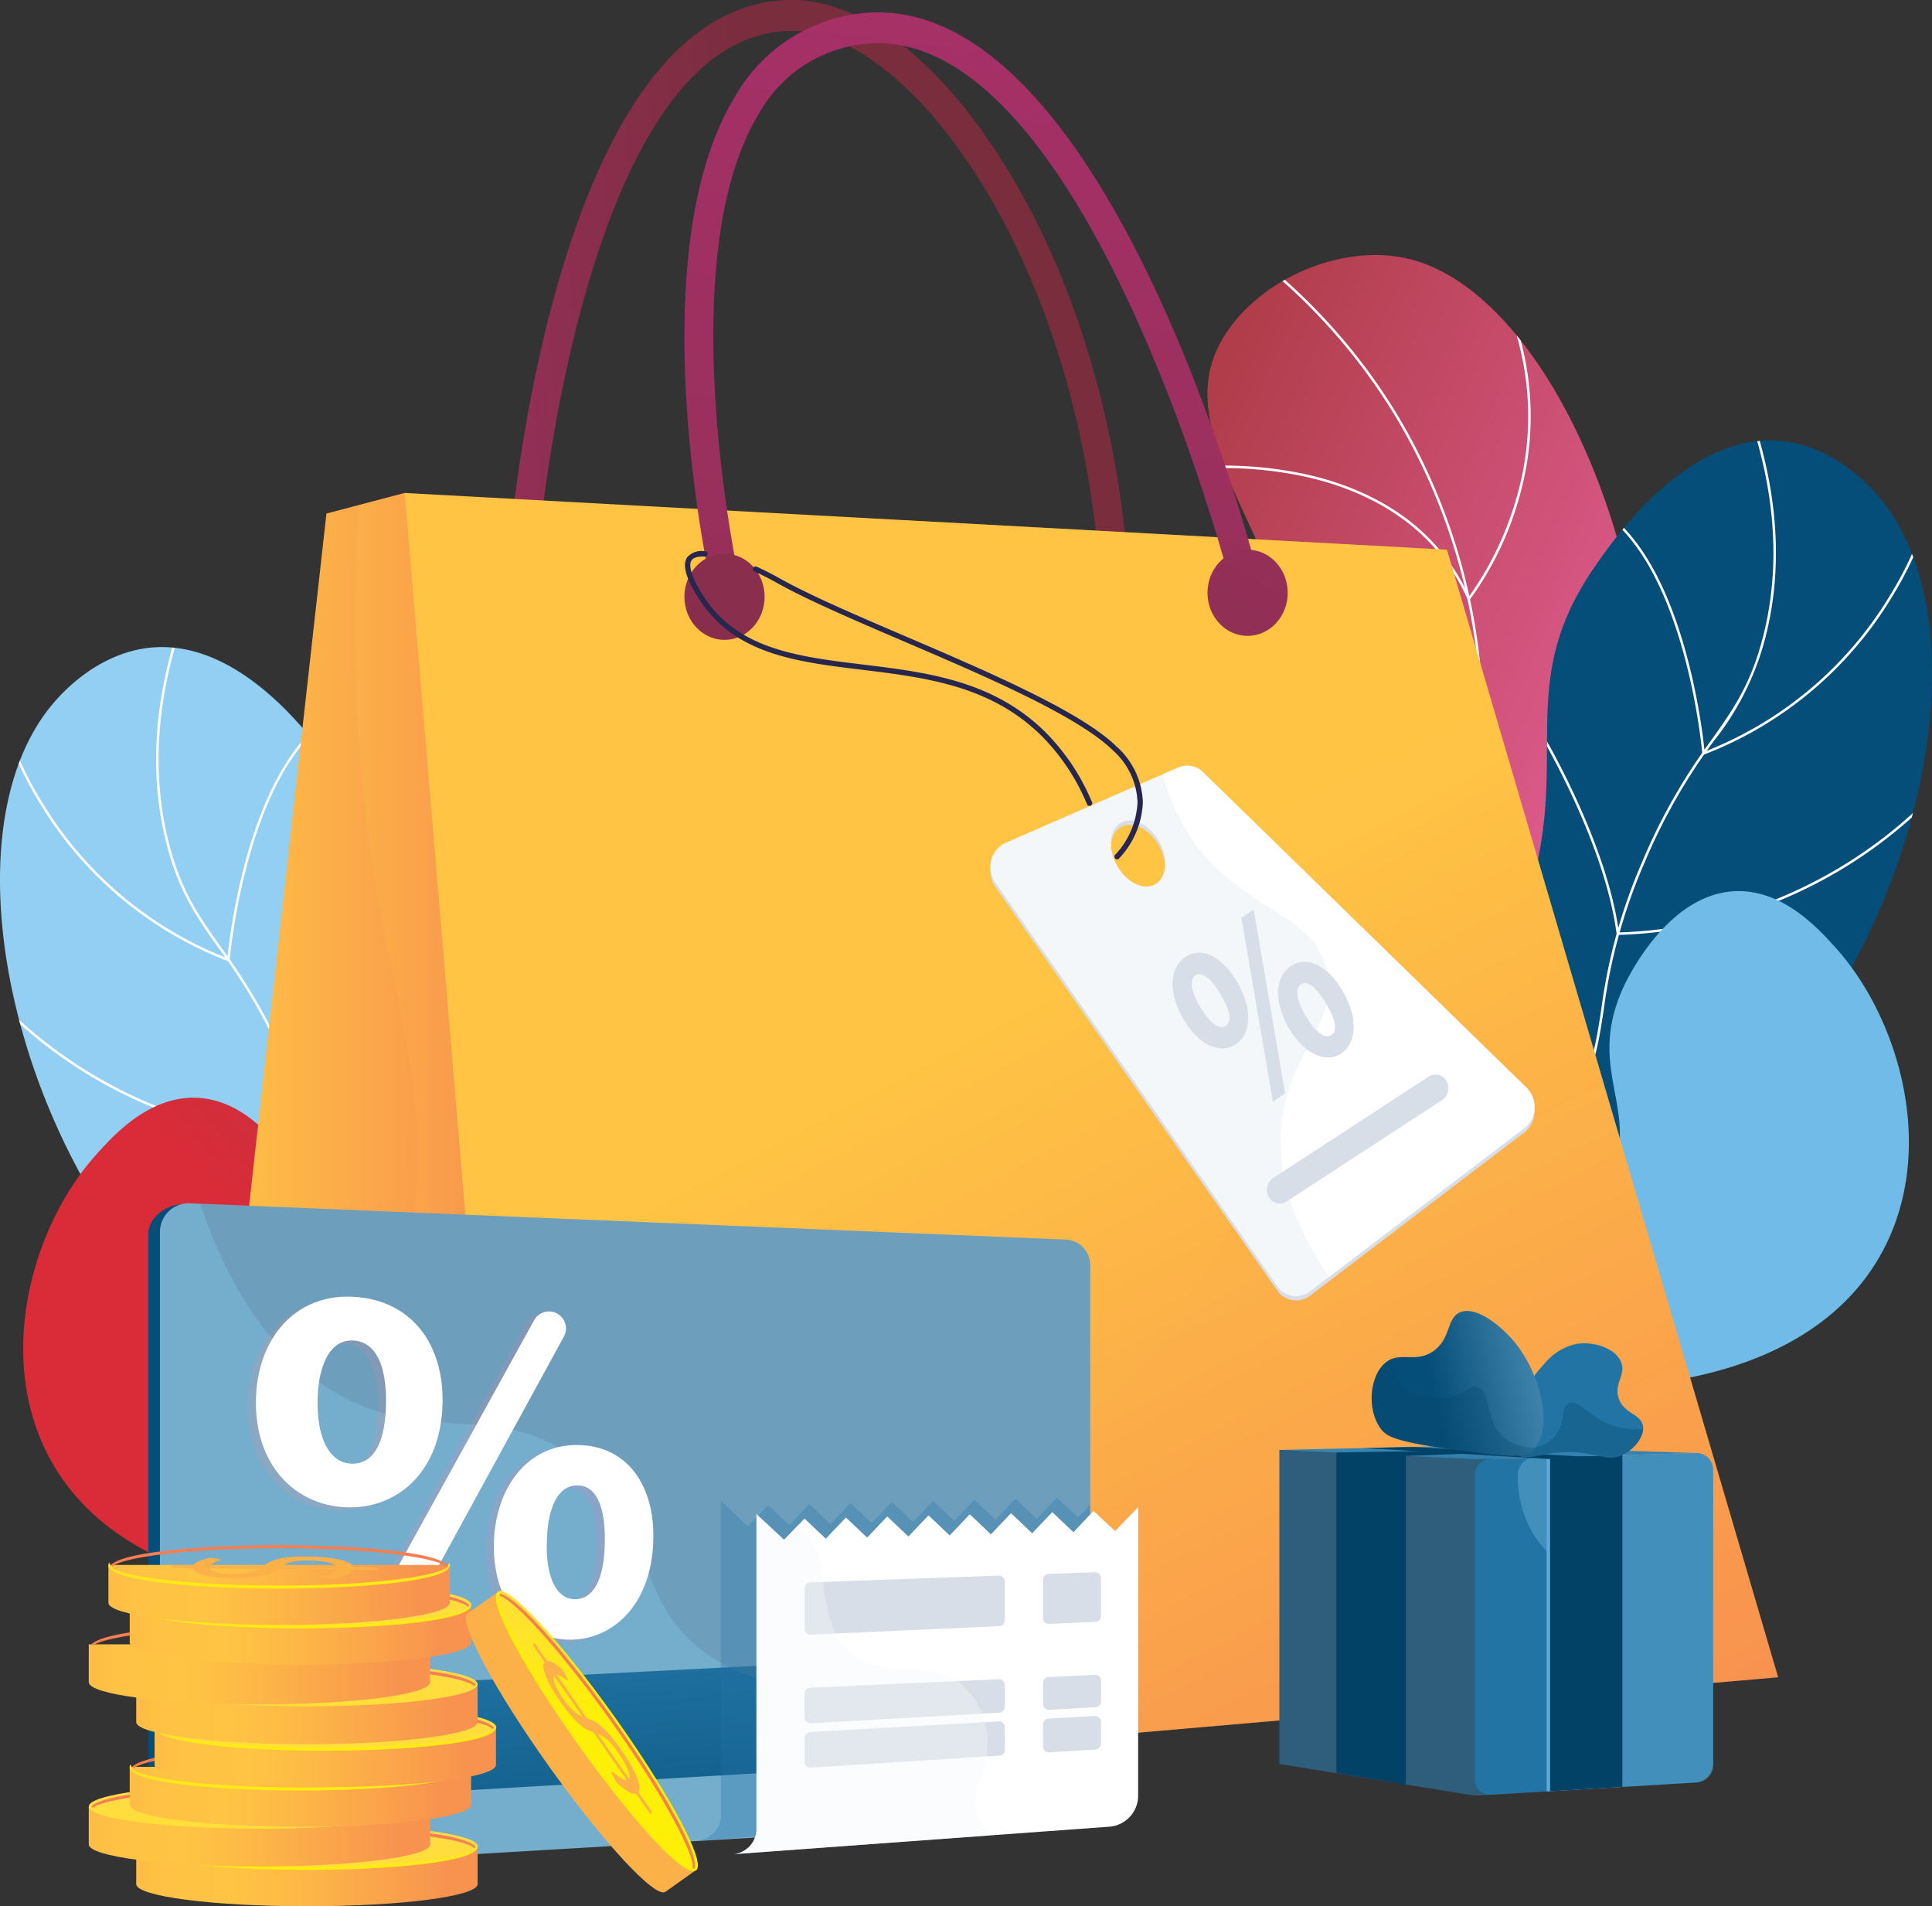<svg xmlns="http://www.w3.org/2000/svg" xmlns:xlink="http://www.w3.org/1999/xlink" width="181.998" height="179.548" viewBox="0 0 181.998 179.548">
  <rect x="0" y="0" width="181.998" height="179.548" fill="#333333" stroke="none"/>
  <defs>
    <linearGradient id="linear-gradient" x1="0.109" y1="0.014" x2="0.923" y2="0.858" gradientUnits="objectBoundingBox">
      <stop offset="0" stop-color="#ff9085"/>
      <stop offset="1" stop-color="#fb6fbb"/>
    </linearGradient>
    <linearGradient id="linear-gradient-2" x1="0.959" y1="-0.003" x2="1.67" y2="-0.798" gradientUnits="objectBoundingBox">
      <stop offset="0" stop-color="#e38ddd"/>
      <stop offset="1" stop-color="#9571f6"/>
    </linearGradient>
    <linearGradient id="linear-gradient-3" x1="4.876" y1="6.408" x2="6.109" y2="8.059" xlink:href="#linear-gradient-2"/>
    <linearGradient id="linear-gradient-4" x1="0.109" y1="0.014" x2="0.923" y2="0.858" gradientUnits="objectBoundingBox">
      <stop offset="0" stop-color="#ac3a43"/>
      <stop offset="1" stop-color="#fb6fbb"/>
    </linearGradient>
    <clipPath id="clip-path">
      <path id="Path_234" data-name="Path 234" d="M2275.82,1013.21c-5.628-6.453-12.97-16.832-15.413-30.772-2.8-16.006,3.413-22.076,3.508-40.494.138-26.292-17.49-37.837-10.479-48.821,3.419-5.356,11-8.566,17.083-7.215,17.358,3.858,31.207,46.783,16.877,71.883-6.481,11.351-15.2,14.017-18.382,26.506C2266.2,995.327,2271.36,1006.13,2275.82,1013.21Z" transform="translate(-2251.792 -885.597)" fill="url(#linear-gradient)"/>
    </clipPath>
    <linearGradient id="linear-gradient-5" x1="0.959" y1="-0.003" x2="1.67" y2="-0.798" gradientUnits="objectBoundingBox">
      <stop offset="0" stop-color="#054e79"/>
      <stop offset="1" stop-color="#9571f6"/>
    </linearGradient>
    <clipPath id="clip-path-2">
      <path id="Path_240" data-name="Path 240" d="M2343.81,1256.23c-2.961-4.681-6.765-12.342-5.642-21.1,1.96-15.288,16.709-16.73,23.621-35.145,5.574-14.852-1.079-21.748,7.086-33.505,1.364-1.968,8.479-12.625,17.462-11.818,5.062.455,8.471,4.342,9.11,5.071,9.671,11.029,5.1,36.635-8.039,53.02-7.551,9.415-11.436,9.025-26.047,22.461a105.194,105.194,0,0,0-17.552,21.019Z" transform="translate(-2337.968 -1154.62)" fill="url(#linear-gradient-2)"/>
    </clipPath>
    <linearGradient id="linear-gradient-6" x1="-3.062" y1="-0.991" x2="-4.474" y2="0.204" gradientUnits="objectBoundingBox">
      <stop offset="0" stop-color="#70bbe8"/>
      <stop offset="1" stop-color="#054e79"/>
    </linearGradient>
    <linearGradient id="linear-gradient-7" x1="4.876" y1="6.408" x2="6.109" y2="8.059" gradientUnits="objectBoundingBox">
      <stop offset="0" stop-color="#92cff3"/>
      <stop offset="1" stop-color="#9571f6"/>
    </linearGradient>
    <clipPath id="clip-path-3">
      <path id="Path_247" data-name="Path 247" d="M557.45,1555.81c2.961-4.681,6.765-12.342,5.642-21.1-1.96-15.288-16.709-16.73-23.621-35.145-5.574-14.852,1.08-21.748-7.086-33.505-1.364-1.968-8.479-12.625-17.463-11.818-5.062.455-8.47,4.342-9.11,5.071-9.672,11.029-5.1,36.635,8.039,53.021,7.551,9.415,11.436,9.025,26.047,22.461a105.159,105.159,0,0,1,17.552,21.015Z" transform="translate(-500.638 -1454.2)" fill="url(#linear-gradient-3)"/>
    </clipPath>
    <linearGradient id="linear-gradient-8" x1="1.951" y1="-0.785" x2="0.539" y2="0.41" gradientUnits="objectBoundingBox">
      <stop offset="0" stop-color="#ac3a43"/>
      <stop offset="0.676" stop-color="#b33842"/>
      <stop offset="1" stop-color="#da2b39"/>
    </linearGradient>
    <linearGradient id="linear-gradient-9" x1="-0.402" y1="0.553" x2="0.417" y2="0.514" gradientUnits="objectBoundingBox">
      <stop offset="0" stop-color="#ab316d"/>
      <stop offset="1" stop-color="#792d3d"/>
    </linearGradient>
    <linearGradient id="linear-gradient-10" y1="0.5" x2="1" y2="0.5" gradientUnits="objectBoundingBox">
      <stop offset="0" stop-color="#ffc444"/>
      <stop offset="1" stop-color="#f36f56"/>
    </linearGradient>
    <linearGradient id="linear-gradient-12" x1="0.372" y1="0.438" x2="0.975" y2="1.516" xlink:href="#linear-gradient-10"/>
    <linearGradient id="linear-gradient-13" x1="0.281" y1="0.33" x2="0.838" y2="1.577" xlink:href="#linear-gradient-10"/>
    <linearGradient id="linear-gradient-14" x1="0.618" y1="-0.27" x2="0.232" y2="2.961" xlink:href="#linear-gradient-9"/>
    <linearGradient id="linear-gradient-15" x1="5.84" y1="-8.958" x2="-2.105" y2="5.114" xlink:href="#linear-gradient-9"/>
    <linearGradient id="linear-gradient-16" x1="4.326" y1="-6.276" x2="-3.62" y2="7.797" xlink:href="#linear-gradient-9"/>
    <linearGradient id="linear-gradient-17" x1="0.244" y1="0.028" x2="1.092" y2="1.589" gradientUnits="objectBoundingBox">
      <stop offset="0" stop-color="#2274a4"/>
      <stop offset="1" stop-color="#054e79"/>
    </linearGradient>
    <linearGradient id="linear-gradient-18" x1="0.053" y1="0.495" x2="1.058" y2="0.495" xlink:href="#linear-gradient"/>
    <linearGradient id="linear-gradient-19" x1="-0.085" y1="0.5" x2="1.065" y2="0.5" gradientUnits="objectBoundingBox">
      <stop offset="0" stop-color="#fcb148"/>
      <stop offset="0.05" stop-color="#fdba46"/>
      <stop offset="0.14" stop-color="#ffc244"/>
      <stop offset="0.32" stop-color="#ffc444"/>
      <stop offset="0.48" stop-color="#fdb946"/>
      <stop offset="0.78" stop-color="#f99c4d"/>
      <stop offset="0.87" stop-color="#f8924f"/>
      <stop offset="1" stop-color="#f8924f"/>
    </linearGradient>
    <linearGradient id="linear-gradient-20" x1="0.495" y1="0.179" x2="0.556" y2="4.093" gradientUnits="objectBoundingBox">
      <stop offset="0" stop-color="#ffdb44"/>
      <stop offset="1" stop-color="#feef06"/>
    </linearGradient>
    <linearGradient id="linear-gradient-21" x1="0.492" y1="-0.777" x2="0.511" y2="1.296" xlink:href="#linear-gradient-20"/>
    <linearGradient id="linear-gradient-22" x1="0.034" y1="-71.644" x2="0.053" y2="-69.212" gradientUnits="objectBoundingBox">
      <stop offset="0" stop-color="#f36f56"/>
      <stop offset="0.31" stop-color="#f99c4c"/>
      <stop offset="0.55" stop-color="#fdb946"/>
      <stop offset="0.68" stop-color="#ffc444"/>
      <stop offset="0.8" stop-color="#ffc244"/>
      <stop offset="0.87" stop-color="#feba46"/>
      <stop offset="0.92" stop-color="#fcad49"/>
      <stop offset="0.96" stop-color="#f99a4d"/>
      <stop offset="1" stop-color="#f68252"/>
      <stop offset="1" stop-color="#f57e53"/>
    </linearGradient>
    <linearGradient id="linear-gradient-24" x1="0.495" y1="0.179" x2="0.556" y2="4.091" xlink:href="#linear-gradient-20"/>
    <linearGradient id="linear-gradient-26" x1="0.316" y1="-67.998" x2="0.334" y2="-65.567" xlink:href="#linear-gradient-22"/>
    <linearGradient id="linear-gradient-29" x1="0.492" y1="-0.777" x2="0.511" y2="1.295" xlink:href="#linear-gradient-20"/>
    <linearGradient id="linear-gradient-30" x1="0.072" y1="-64.363" x2="0.091" y2="-61.932" xlink:href="#linear-gradient-22"/>
    <linearGradient id="linear-gradient-34" x1="-0.075" y1="-60.717" x2="-0.056" y2="-58.286" xlink:href="#linear-gradient-22"/>
    <linearGradient id="linear-gradient-35" x1="-0.085" y1="0.499" x2="1.065" y2="0.499" xlink:href="#linear-gradient-19"/>
    <linearGradient id="linear-gradient-36" x1="0.495" y1="0.178" x2="0.556" y2="4.09" xlink:href="#linear-gradient-20"/>
    <linearGradient id="linear-gradient-38" x1="0.034" y1="-56.802" x2="0.053" y2="-54.37" xlink:href="#linear-gradient-22"/>
    <linearGradient id="linear-gradient-42" x1="0.316" y1="-53.138" x2="0.334" y2="-50.707" xlink:href="#linear-gradient-22"/>
    <linearGradient id="linear-gradient-46" x1="0.072" y1="-49.503" x2="0.091" y2="-47.072" xlink:href="#linear-gradient-22"/>
    <linearGradient id="linear-gradient-50" x1="0.199" y1="-45.858" x2="0.218" y2="-43.426" xlink:href="#linear-gradient-22"/>
    <linearGradient id="linear-gradient-51" x1="2.083" y1="-0.464" x2="3.787" y2="-0.464" xlink:href="#linear-gradient-19"/>
    <linearGradient id="linear-gradient-52" x1="3.217" y1="-0.656" x2="3.32" y2="-0.036" xlink:href="#linear-gradient-20"/>
    <linearGradient id="linear-gradient-53" x1="3.212" y1="-0.682" x2="3.243" y2="-0.492" xlink:href="#linear-gradient-20"/>
    <linearGradient id="linear-gradient-54" x1="-6.079" y1="-3.299" x2="-6.046" y2="-3.106" xlink:href="#linear-gradient-22"/>
    <linearGradient id="linear-gradient-55" x1="0.572" y1="-7.392" x2="0.485" y2="2.024" gradientUnits="objectBoundingBox">
      <stop offset="0" stop-color="#92cff3"/>
      <stop offset="1" stop-color="#2274a4"/>
    </linearGradient>
    <linearGradient id="linear-gradient-56" x1="0.353" y1="0.561" x2="1.687" y2="0.327" gradientUnits="objectBoundingBox">
      <stop offset="0" stop-color="#054e79"/>
      <stop offset="1" stop-color="#92cff3"/>
    </linearGradient>
  </defs>
  <g id="cheaper" transform="translate(-503.138 -518.83)">
    <path id="Path_229" data-name="Path 229" d="M2275.82,1013.21c-5.628-6.453-12.97-16.832-15.413-30.772-2.8-16.006,3.413-22.076,3.508-40.494.138-26.292-17.49-37.837-10.479-48.821,3.419-5.356,11-8.566,17.083-7.215,17.358,3.858,31.207,46.783,16.877,71.883-6.481,11.351-15.2,14.017-18.382,26.506C2266.2,995.327,2271.36,1006.13,2275.82,1013.21Z" transform="translate(-1634.908 -342.751)" fill="url(#linear-gradient-4)"/>
    <g id="Group_36" data-name="Group 36" transform="translate(616.885 542.846)" clip-path="url(#clip-path)">
      <g id="Group_35" data-name="Group 35" transform="translate(-2.107 -0.835)">
        <path id="Path_230" data-name="Path 230" d="M2312.74,983.006a62,62,0,0,1-.692-10.6c.17-8.119,1.955-13.294,4.213-19.844a143.647,143.647,0,0,0,4.64-15.623c2.824-12.239,3.538-16.418,3.183-22.5a56.752,56.752,0,0,0-7.9-25.579,55.341,55.341,0,0,0-14.518-15.927l.14-.189a55.584,55.584,0,0,1,14.58,16,57,57,0,0,1,7.928,25.686c.357,6.114-.358,10.3-3.188,22.569a143.832,143.832,0,0,1-4.647,15.646c-2.252,6.531-4.031,11.692-4.2,19.773a61.8,61.8,0,0,0,.689,10.561Z" transform="translate(-2296.324 -872.74)" fill="#fff"/>
        <path id="Path_231" data-name="Path 231" d="M2246.05,917.169l-.079-.177c-3.4-7.654-10.438-10.561-15.746-11.652a36.67,36.67,0,0,0-10.838-.54l-.031-.232a37,37,0,0,1,10.913.54c5.322,1.093,12.369,4,15.839,11.608a30.4,30.4,0,0,0,4.542-9.548,27.335,27.335,0,0,0-3.552-22.562l.2-.127a27.567,27.567,0,0,1,3.578,22.76,30.133,30.133,0,0,1-4.7,9.778Z" transform="translate(-2219.36 -883.717)" fill="#fff"/>
        <path id="Path_232" data-name="Path 232" d="M2390.39,1525.4h-.261l-.014-.1c-1.217-8.412-5.3-13.263-8.509-15.849a19.57,19.57,0,0,0-6.75-3.637l.057-.228a19.894,19.894,0,0,1,6.831,3.678c3.235,2.6,7.344,7.474,8.59,15.907h.032c1.469,0,14.9-.331,21.394-11.969l.205.114a23.212,23.212,0,0,1-13.492,10.744A28.331,28.331,0,0,1,2390.39,1525.4Z" transform="translate(-2364.76 -1464.483)" fill="#fff"/>
        <path id="Path_233" data-name="Path 233" d="M2394.49,1789.8a13.525,13.525,0,0,1-4.042-.525l-.079-.028v-.084c.1-9.112-9.907-19.72-10.008-19.825l.17-.163c.1.106,10.115,10.718,10.074,19.9a15.839,15.839,0,0,0,6.477.307c3.693-.5,9.43-2.344,15.784-8.272l.16.172c-6.408,5.976-12.2,7.831-15.93,8.335a19.485,19.485,0,0,1-2.606.183Z" transform="translate(-2369.902 -1710.942)" fill="#fff"/>
      </g>
    </g>
    <path id="Path_235" data-name="Path 235" d="M2343.81,1256.23c-2.961-4.681-6.765-12.342-5.642-21.1,1.96-15.288,16.709-16.73,23.621-35.145,5.574-14.852-1.079-21.748,7.086-33.505,1.364-1.968,8.479-12.625,17.462-11.818,5.062.455,8.471,4.342,9.11,5.071,9.671,11.029,5.1,36.635-8.039,53.02-7.551,9.415-11.436,9.025-26.047,22.461a105.194,105.194,0,0,0-17.552,21.019Z" transform="translate(-1715.485 -594.3)" fill="url(#linear-gradient-5)"/>
    <g id="Group_38" data-name="Group 38" transform="translate(622.482 560.32)" clip-path="url(#clip-path-2)">
      <g id="Group_37" data-name="Group 37" transform="translate(5.44 -5.287)">
        <path id="Path_236" data-name="Path 236" d="M2422.99,1186.84c-2.585-13.1-1.253-23.193,3.962-30.009a22.383,22.383,0,0,1,7.8-6.294,24.422,24.422,0,0,0,8.988-7.591c3-4.149,3.458-7.114,4.032-10.866a51.51,51.51,0,0,1,3.89-13.976,54.909,54.909,0,0,1,6.48-11.377c2.074-2.929,3.712-5.243,4.857-9.7,1.871-7.275,1.081-15.256-2.347-23.72l.218-.088c3.448,8.509,4.241,16.542,2.357,23.868a26.214,26.214,0,0,1-4.892,9.773,54.664,54.664,0,0,0-6.456,11.334,51.309,51.309,0,0,0-3.874,13.919c-.578,3.784-1.035,6.773-4.073,10.968a24.628,24.628,0,0,1-9.063,7.658,22.172,22.172,0,0,0-7.73,6.232c-5.17,6.762-6.488,16.8-3.916,29.823Z" transform="translate(-2421.712 -1073.22)" fill="#fff"/>
        <path id="Path_237" data-name="Path 237" d="M2814.85,1259.19l-.013-.156c-.016-.191-1.678-19.165-10.741-23.461l.1-.212c8.741,4.144,10.679,21.65,10.86,23.5a35.336,35.336,0,0,0,17.42-14.647,33.371,33.371,0,0,0,4.019-9.447l.23.047a33.612,33.612,0,0,1-4.049,9.522,35.581,35.581,0,0,1-17.681,14.8Z" transform="translate(-2779.262 -1224.267)" fill="#fff"/>
        <path id="Path_238" data-name="Path 238" d="M2720.03,1561.35h-.2l-.014-.1c-.667-5.078-3-10.6-4.84-14.347a76.252,76.252,0,0,0-3.873-6.977l.195-.13a77.653,77.653,0,0,1,3.886,7c1.835,3.734,4.157,9.237,4.849,14.318a43.153,43.153,0,0,0,33.143-17.237l.19.138a43.379,43.379,0,0,1-33.342,17.333Z" transform="translate(-2692.312 -1509.493)" fill="#fff"/>
        <path id="Path_239" data-name="Path 239" d="M2594.88,1905.76a32.931,32.931,0,0,1-6.781-.584l-.121-.029.035-.119c3.2-10.857-5.016-23.1-5.1-23.219l.2-.13c.084.123,8.3,12.362,5.167,23.3,1.348.279,13.756,2.54,29.851-4.683l.1.214A57.257,57.257,0,0,1,2594.88,1905.76Z" transform="translate(-2572.44 -1829.166)" fill="#fff"/>
      </g>
    </g>
    <path id="Path_241" data-name="Path 241" d="M2397.39,1862.99a58.992,58.992,0,0,1,10.536-12.837c9.318-8.524,15.311-8.356,17.993-14.953,2.774-6.829-2.338-10.237,1.149-18.026.293-.655,4.1-8.87,10.566-9.147,4.525-.195,7.925,3.6,9.52,5.383,6.191,6.912,9.79,19.911,3.736,29.635-5.739,9.218-17.253,10.853-20.915,11.348-6.431.869-8.747-.8-15.209.26A36.3,36.3,0,0,0,2397.39,1862.99Z" transform="translate(-1771.048 -1205.257)" fill="url(#linear-gradient-6)"/>
    <path id="Path_242" data-name="Path 242" d="M557.45,1555.81c2.961-4.681,6.765-12.342,5.642-21.1-1.96-15.288-16.709-16.73-23.621-35.145-5.574-14.852,1.08-21.748-7.086-33.505-1.364-1.968-8.479-12.625-17.463-11.818-5.062.455-8.47,4.342-9.11,5.071-9.672,11.029-5.1,36.635,8.039,53.021,7.551,9.415,11.436,9.025,26.047,22.461a105.159,105.159,0,0,1,17.552,21.015Z" transform="translate(2.5 -874.421)" fill="url(#linear-gradient-7)"/>
    <g id="Group_40" data-name="Group 40" transform="translate(503.138 579.78)" clip-path="url(#clip-path-3)">
      <g id="Group_39" data-name="Group 39" transform="translate(-3.849 -5.289)">
        <path id="Path_243" data-name="Path 243" d="M768.252,1486.4l-.231-.045c2.572-13.026,1.254-23.059-3.916-29.823a22.171,22.171,0,0,0-7.73-6.232,24.614,24.614,0,0,1-9.064-7.658c-3.038-4.2-3.5-7.185-4.073-10.968a51.282,51.282,0,0,0-3.874-13.919,54.642,54.642,0,0,0-6.455-11.334c-2.088-2.949-3.736-5.278-4.892-9.773-1.884-7.326-1.09-15.355,2.357-23.868l.218.088c-3.428,8.464-4.218,16.445-2.347,23.72,1.145,4.454,2.783,6.768,4.857,9.7a54.867,54.867,0,0,1,6.48,11.377,51.585,51.585,0,0,1,3.89,13.977c.574,3.752,1.027,6.717,4.032,10.866a24.432,24.432,0,0,0,8.989,7.591,22.371,22.371,0,0,1,7.8,6.294C769.5,1463.21,770.838,1473.31,768.252,1486.4Z" transform="translate(-708.468 -1372.78)" fill="#fff"/>
        <path id="Path_244" data-name="Path 244" d="M518.636,1558.79l-.147-.056a35.562,35.562,0,0,1-17.681-14.8,33.647,33.647,0,0,1-4.049-9.522l.231-.047a33.345,33.345,0,0,0,4.024,9.456,35.339,35.339,0,0,0,17.414,14.638c.181-1.847,2.119-19.357,10.86-23.5l.1.212c-9.063,4.3-10.724,23.27-10.741,23.461Z" transform="translate(-493.163 -1523.865)" fill="#fff"/>
        <path id="Path_245" data-name="Path 245" d="M474.727,1860.96a43.374,43.374,0,0,1-33.347-17.333l.19-.138a43.148,43.148,0,0,0,33.145,17.237c.689-5.081,3.014-10.584,4.849-14.318a77.417,77.417,0,0,1,3.886-7l.2.13a76.937,76.937,0,0,0-3.873,6.979c-1.84,3.741-4.172,9.268-4.839,14.344l-.013.1h-.192Z" transform="translate(-441.38 -1809.1)" fill="#fff"/>
        <path id="Path_246" data-name="Path 246" d="M700.051,2205.34a57.236,57.236,0,0,1-23.341-5.255l.1-.214c16.1,7.223,28.5,4.962,29.851,4.684-3.13-10.934,5.083-23.173,5.167-23.3l.2.13c-.083.123-8.294,12.362-5.1,23.219l.035.119-.12.029a32.882,32.882,0,0,1-6.787.588Z" transform="translate(-661.424 -2128.745)" fill="#fff"/>
      </g>
    </g>
    <path id="Path_248" data-name="Path 248" d="M590.86,2162.59a59.027,59.027,0,0,0-10.537-12.837c-9.317-8.523-15.311-8.356-17.993-14.953-2.774-6.829,2.338-10.237-1.149-18.026-.293-.655-4.1-8.87-10.566-9.147-4.525-.2-7.925,3.6-9.52,5.383-6.188,6.911-9.787,19.911-3.734,29.634,5.74,9.219,17.253,10.853,20.916,11.348,6.431.869,8.747-.8,15.21.26a36.3,36.3,0,0,1,17.373,8.338Z" transform="translate(-28.925 -1485.396)" fill="url(#linear-gradient-8)"/>
    <path id="Path_249" data-name="Path 249" d="M1295.59,569.467a1.249,1.249,0,0,1-.13.006,1.393,1.393,0,0,1-1.345-1.314c-1.189-13.34-5.236-26.017-11.406-35.694-5.466-8.574-11.974-13.688-17.408-13.688h-.018c-19.8.041-23.946,48.877-23.986,49.371a1.383,1.383,0,0,1-1.463,1.322,1.422,1.422,0,0,1-1.231-1.571c.17-2.122,4.41-51.98,26.675-52.029h.024c6.424,0,13.581,5.448,19.642,14.951,6.424,10.077,10.638,23.238,11.865,37.062a1.428,1.428,0,0,1-1.219,1.584Z" transform="translate(-687.528 2.96)" fill="url(#linear-gradient-9)"/>
    <path id="Path_250" data-name="Path 250" d="M803.848,1338.38l26.07,14.177,15.8-52.062-26.027-69.8-7.382,1.943-11.2,100.24a5.541,5.541,0,0,0,2.739,5.5Z" transform="translate(-278.42 -665.438)" fill="url(#linear-gradient-10)"/>
    <path id="Path_251" data-name="Path 251" d="M1019.22,1300.5l-26.027-69.8-4.352,1.146a163.19,163.19,0,0,0,.072,22.573c1.745,23.764,7.539,30.377,4.732,46.954-2.334,13.785-7.432,15.654-6.986,24.929.486,10.1,7.044,18.559,14.843,25.21l1.923,1.046Z" transform="translate(-451.922 -665.438)" opacity="0.3" fill="url(#linear-gradient-10)"/>
    <path id="Path_252" data-name="Path 252" d="M1087.64,1230.7l98.175,5.345,31.2,106.2-119.143,10.311Z" transform="translate(-546.373 -665.438)" fill="url(#linear-gradient-12)"/>
    <g id="Group_41" data-name="Group 41" transform="translate(557.328 567.821)" opacity="0.3">
      <path id="Path_253" data-name="Path 253" d="M1417.01,1272.88l-51.2-2.787a13.927,13.927,0,0,0-2.221,6.394c-1.26,16.693,33.192,22.1,36.28,42.6,2.35,15.6-12.11,33.608-25.013,41.629-13.594,8.451-22.8,4.171-32,13.554a32.98,32.98,0,0,0-7.962,14.621l113.313-9.808Z" transform="translate(-1334.901 -1270.09)" fill="url(#linear-gradient-13)"/>
    </g>
    <path id="Path_254" data-name="Path 254" d="M1496.96,588.6a1.379,1.379,0,0,1-1.315-1.121c-.277-1.265-6.663-31.154,2.34-45.823a15.675,15.675,0,0,1,10.717-7.63c23.279-4.405,37.609,49.3,38.209,51.583a1.469,1.469,0,0,1-.936,1.791,1.343,1.343,0,0,1-1.667-1.005c-.14-.535-14.248-53.47-35.136-49.508a12.909,12.909,0,0,0-8.929,6.366c-8.371,13.635-2.032,43.263-1.967,43.562a1.462,1.462,0,0,1-1.007,1.745A1.282,1.282,0,0,1,1496.96,588.6Z" transform="translate(-925.58 -13.774)" fill="url(#linear-gradient-14)"/>
    <ellipse id="Ellipse_117" data-name="Ellipse 117" cx="3.778" cy="4.058" rx="3.778" ry="4.058" transform="translate(567.61 570.983)" fill="url(#linear-gradient-15)"/>
    <ellipse id="Ellipse_118" data-name="Ellipse 118" cx="3.778" cy="4.058" rx="3.778" ry="4.058" transform="translate(616.887 570.607)" fill="url(#linear-gradient-16)"/>
    <path id="Path_255" data-name="Path 255" d="M1987.48,1662.86,1957,1633.14a2.144,2.144,0,0,0-2.367-.451l-16.266,7.1a2.51,2.51,0,0,0-.955,3.7l26.547,38.008a2.153,2.153,0,0,0,3.111.52l20.2-15.39a2.537,2.537,0,0,0,.21-3.767Zm-34.854-19.275c-1.028.741-2.646.087-3.615-1.462s-.924-3.406.1-4.148,2.646-.087,3.615,1.462.924,3.413-.106,4.153Z" transform="translate(-1340.522 -1041.15)" fill="#d8dee8"/>
    <path id="Path_256" data-name="Path 256" d="M1987.44,1656.6l-30.48-29.721a2.14,2.14,0,0,0-2.37-.45l-16.266,7.1a2.51,2.51,0,0,0-.955,3.7l26.547,38.009a2.154,2.154,0,0,0,3.111.52l20.2-15.389a2.538,2.538,0,0,0,.213-3.769Zm-34.854-19.273c-1.028.742-2.646.087-3.615-1.462s-.924-3.406.1-4.147,2.646-.087,3.615,1.462.924,3.41-.106,4.15Z" transform="translate(-1340.484 -1035.3)" fill="#f4f7fa"/>
    <path id="Path_257" data-name="Path 257" d="M1532.03,1339.13a.249.249,0,0,1-.23-.153,19.985,19.985,0,0,0-4.233-6.39c-4.807-4.8-11.005-5.553-17-6.283-5.969-.726-11.606-1.411-14.974-6.162-.852-1.2-2.177-3.378-1.466-4.421a1.81,1.81,0,0,1,1.689-.572.25.25,0,1,1-.023.5c-.448-.021-1.028.023-1.252.354-.377.555.195,2.067,1.461,3.851,3.239,4.569,8.769,5.242,14.626,5.954,6.082.74,12.371,1.505,17.3,6.425a20.484,20.484,0,0,1,4.34,6.549.251.251,0,0,1-.13.325A.256.256,0,0,1,1532.03,1339.13Z" transform="translate(-926.26 -744.393)" fill="#26264f"/>
    <path id="Path_258" data-name="Path 258" d="M1626.65,1364.78a.249.249,0,0,1-.176-.427,7.778,7.778,0,0,0,2.1-4.95,6.877,6.877,0,0,0-2.339-4.9c-3.279-3.22-11.979-6.95-19.655-10.24-4.685-2.008-9.11-3.905-12.017-5.541-.659-.371-1.356-.724-2.072-1.047a.25.25,0,1,1,.207-.455c.729.329,1.439.688,2.111,1.067,2.883,1.624,7.3,3.514,11.968,5.517,7.716,3.307,16.461,7.057,19.811,10.342a7.357,7.357,0,0,1,2.489,5.256,8.144,8.144,0,0,1-2.246,5.3A.249.249,0,0,1,1626.65,1364.78Z" transform="translate(-1018.279 -765.013)" fill="#26264f"/>
    <path id="Path_259" data-name="Path 259" d="M2221,1656.6l-30.479-29.721a2.14,2.14,0,0,0-2.37-.45l-1.448.632a21.076,21.076,0,0,0,1.811,4.523c4.5,8.256,11.887,7.9,13.6,13.629,1.513,5.078-3.561,7.8-4.229,14.927-.334,3.56.428,8.3,4.514,14.245l18.393-14.013a2.536,2.536,0,0,0,.208-3.772Z" transform="translate(-1574.043 -1035.3)" fill="#fff"/>
    <path id="Path_260" data-name="Path 260" d="M2207.22,1841.12c1.669,2.761,1.324,5.052-.007,5.98-1.4.974-3.413.245-4.911-2.232-1.424-2.355-1.5-4.843.071-5.938S2205.86,1838.87,2207.22,1841.12Zm-3.367,2.55c.835,1.381,1.762,2.148,2.385,1.714s.366-1.525-.531-3.007c-.81-1.339-1.689-2.2-2.356-1.734-.631.447-.291,1.707.5,3.027Zm6.813,8.872-2.969-17.325,1.16-.809,2.957,17.335Zm6.491-10.561c1.67,2.761,1.325,5.052-.006,5.976-1.387.968-3.4.235-4.911-2.232-1.424-2.355-1.5-4.842.071-5.938s3.489-.057,4.849,2.193Zm-3.354,2.542c.82,1.39,1.747,2.158,2.37,1.724s.365-1.525-.531-3.007c-.811-1.34-1.677-2.208-2.342-1.743s-.29,1.7.5,3.033Z" transform="translate(-1587.618 -1229.934)" fill="#d8dee8"/>
    <path id="Path_261" data-name="Path 261" d="M2339.13,2086.01a1.193,1.193,0,0,1-1.034-.625,1.354,1.354,0,0,1,.406-1.783l14.68-9.57a1.162,1.162,0,0,1,1.66.437,1.353,1.353,0,0,1-.406,1.783l-14.68,9.571A1.145,1.145,0,0,1,2339.13,2086.01Z" transform="translate(-1715.439 -1453.813)" fill="#d8dee8"/>
    <path id="Path_262" data-name="Path 262" d="M802.928,2317.25a2.458,2.458,0,0,1-2.107,2.548l-81.8,5a3.165,3.165,0,0,1-3.3-2.769v-57.247c0-1.549,1.792-2.851,3.341-2.787l81.759,3.5a2.4,2.4,0,0,1,2.107,2.51Z" transform="translate(-198.611 -1629.736)" fill="#054e79"/>
    <path id="Path_263" data-name="Path 263" d="M820.2,2316.09a2.47,2.47,0,0,1-2.118,2.561l-82.675,4.9a2.65,2.65,0,0,1-2.837-2.663v-57.52a2.707,2.707,0,0,1,2.837-2.713l82.675,3.428a2.415,2.415,0,0,1,2.118,2.523Z" transform="translate(-214.366 -1628.489)" fill="#75adcd"/>
    <path id="Path_264" data-name="Path 264" d="M820.2,2906.56l-87.63,4.5v10.535l87.63-5.144Z" transform="translate(-214.367 -2232.442)" fill="url(#linear-gradient-17)"/>
    <path id="Path_267" data-name="Path 267" d="M872.633,2264.7l-81.723-3.389c3.689,10.923,8.971,15.816,13.511,18.211,8.639,4.56,14.833.205,22.237,6.106,7.6,6.056,4.705,13.533,12.707,18.571,6.014,3.787,9.891.974,16.128,4.4,4.62,2.533,7.506,6.829,9.354,11.13l7.795-.462a2.469,2.469,0,0,0,2.117-2.56v-49.483A2.429,2.429,0,0,0,872.633,2264.7Z" transform="translate(-268.917 -1629.104)" fill="#5b7e93" opacity="0.3"/>
    <g id="Group_42" data-name="Group 42" transform="translate(526.483 641.258)" opacity="0.15">
      <path id="Path_265" data-name="Path 265" d="M877.618,2410.6c-.1,6.538-4.188,9.935-8.74,9.917-4.959-.019-8.935-3.822-8.841-10.068.09-5.937,3.832-10.167,9.387-9.751C874.816,2401.1,877.7,2405.26,877.618,2410.6Zm-11.774-.125c-.052,3.41,1.064,5.889,3.244,5.93,2.1.039,3.145-2.1,3.2-5.677.049-3.235-.779-5.786-3.072-5.924-2.233-.134-3.323,2.406-3.373,5.666Zm4.6,21.018,15.8-28.6a1.6,1.6,0,0,1,1.518-.821h0a1.6,1.6,0,0,1,1.284,2.36l-15.622,28.592a1.6,1.6,0,0,1-1.332.831l-.175.008a1.6,1.6,0,0,1-1.47-2.37Zm27.029-8.06c-.093,6.055-3.6,9.368-7.5,9.542-4.189.184-7.568-3.156-7.526-8.91.083-5.473,3.271-9.54,8.013-9.413,4.621.118,7.089,3.838,7.015,8.778Zm-10.031.4c-.091,3.149.859,5.391,2.721,5.334,1.793-.052,2.691-2.072,2.741-5.381.045-2.992-.621-5.312-2.579-5.336s-2.838,2.37-2.881,5.38Z" transform="translate(-860.035 -2400.668)" fill="url(#linear-gradient-18)"/>
    </g>
    <path id="Path_266" data-name="Path 266" d="M889.367,2405.92c-.1,6.538-4.188,9.935-8.74,9.918-4.96-.019-8.936-3.822-8.841-10.068.09-5.937,3.832-10.167,9.387-9.751C886.565,2396.42,889.448,2400.58,889.367,2405.92Zm-11.774-.125c-.051,3.411,1.065,5.89,3.245,5.93,2.1.039,3.144-2.1,3.2-5.676.049-3.235-.779-5.787-3.072-5.924-2.232-.135-3.322,2.405-3.374,5.665Zm4.6,21.018,15.8-28.6a1.6,1.6,0,0,1,1.519-.822h0a1.6,1.6,0,0,1,1.284,2.361l-15.622,28.593a1.6,1.6,0,0,1-1.332.83l-.175.008a1.6,1.6,0,0,1-1.47-2.37Zm27.029-8.06c-.092,6.055-3.6,9.368-7.5,9.539-4.188.185-7.568-3.156-7.525-8.91.082-5.472,3.271-9.54,8.013-9.413,4.62.121,7.09,3.841,7.014,8.781Zm-10.033.4c-.09,3.149.859,5.391,2.721,5.334,1.794-.052,2.691-2.073,2.741-5.381.045-2.988-.62-5.312-2.579-5.335s-2.836,2.369-2.881,5.379Z" transform="translate(-344.539 -1755.033)" fill="#fff"/>
    <path id="Path_268" data-name="Path 268" d="M1548.49,2689.29l-1.994-1.892-1.892,1.994-1.994-1.89-1.892,1.994-1.994-1.892-1.892,1.994-1.994-1.892-1.891,1.994-1.994-1.892-1.892,1.994-1.994-1.893-1.89,2-1.994-1.892-1.892,1.994-1.994-1.892-1.892,1.994-2.548-2.418v29.869a2.526,2.526,0,0,1-2.172,2.161l35.267-2.586a2.887,2.887,0,0,0,1.118-.318,2.771,2.771,0,0,0,.575-1.7v-27.045Z" transform="translate(-943.805 -2027.517)" fill="#2274a4" opacity="0.3"/>
    <path id="Path_269" data-name="Path 269" d="M1603.19,2701.28v27.208a2.932,2.932,0,0,1-2.723,2.892l-11.183.819-24.163,1.767a2.423,2.423,0,0,0,2.113-2.161v-29.87l2.6,2.418,1.361-1.408.569-.584,2,1.892,1.9-1.994,2,1.892,1.893-1.994,1.994,1.892,1.892-1.994,1.994,1.892,1.892-1.994,1.994,1.892,1.893-1.994,1.994,1.892,1.892-1.994,1.994,1.893,1.892-2,2.032,1.893Z" transform="translate(-992.838 -2040.496)" fill="#fff"/>
    <path id="Path_270" data-name="Path 270" d="M2018.2,2944.54l-4.362.2a.549.549,0,0,0-.524.548v2a.549.549,0,0,0,.58.548l4.362-.246a.549.549,0,0,0,.52-.548v-1.95a.55.55,0,0,0-.575-.549Z" transform="translate(-1411.916 -2267.956)" fill="#d8dee8"/>
    <path id="Path_271" data-name="Path 271" d="M2018.17,3004.1l-4.361.246a.549.549,0,0,0-.52.548v2.09a.549.549,0,0,0,.584.548l4.362-.278a.551.551,0,0,0,.514-.548v-2.058a.55.55,0,0,0-.579-.548Z" transform="translate(-1411.897 -2323.645)" fill="#d8dee8"/>
    <path id="Path_272" data-name="Path 272" d="M2018.77,2799.68V2796.1a.548.548,0,0,0-.568-.549l-4.362.156a.55.55,0,0,0-.529.549v3.621a.55.55,0,0,0,.574.549l4.361-.2a.548.548,0,0,0,.524-.55Z" transform="translate(-1411.916 -2128.638)" fill="#d8dee8"/>
    <path id="Path_273" data-name="Path 273" d="M1685.81,2950.83l-17.759.8a.549.549,0,0,0-.524.549v2.254a.549.549,0,0,0,.58.548l17.759-1a.549.549,0,0,0,.52-.548v-2.054a.55.55,0,0,0-.576-.549Z" transform="translate(-1088.596 -2273.837)" fill="#d8dee8"/>
    <path id="Path_274" data-name="Path 274" d="M1685.81,3011.99l-17.759,1a.549.549,0,0,0-.52.548v2.258a.549.549,0,0,0,.585.547l17.759-1.133a.549.549,0,0,0,.514-.548v-2.125a.549.549,0,0,0-.579-.549Z" transform="translate(-1088.596 -2331.022)" fill="#d8dee8"/>
    <path id="Path_275" data-name="Path 275" d="M1686.41,2804.76v-3.666a.549.549,0,0,0-.569-.549l-17.759.639a.55.55,0,0,0-.529.549v3.825a.55.55,0,0,0,.574.549l17.759-.8a.549.549,0,0,0,.524-.547Z" transform="translate(-1088.615 -2133.312)" fill="#d8dee8"/>
    <path id="Path_276" data-name="Path 276" d="M1589.15,2741.63,1565,2743.4a2.439,2.439,0,0,0,2.123-2.161v-29.87l2.6,2.418,1.361-1.408a7.816,7.816,0,0,1,2.3,5.29c.844,8.7,4.921,8.128,9.733,8.455s7.027,5.9,5.079,10.2a4.5,4.5,0,0,0,.954,5.306Z" transform="translate(-992.726 -2049.931)" fill="#f4f7fa" opacity="0.4"/>
    <path id="Path_277" data-name="Path 277" d="M698.19,3193v3.567c0,1.152,7.2,2.087,16.08,2.087s16.08-.935,16.08-2.087V3193Z" transform="translate(-182.22 -2500.276)" fill="url(#linear-gradient-19)"/>
    <path id="Path_278" data-name="Path 278" d="M730.35,3162.99c0,1.152-7.2,2.087-16.08,2.087s-16.08-.933-16.08-2.087,7.2-2.085,16.08-2.085S730.35,3161.83,730.35,3162.99Z" transform="translate(-182.22 -2470.261)" fill="url(#linear-gradient-20)"/>
    <path id="Path_279" data-name="Path 279" d="M714.13,3192.54c-7.865,0-16.09-.751-16.09-2.2,0-.08.029-.22.109-.22s.045.109.045.189c0,.919,6.545,1.943,15.937,1.943s15.936-1.024,15.936-1.943c0-.08.014-.154.093-.154s.06.106.06.186C730.219,3191.79,721.995,3192.54,714.13,3192.54Z" transform="translate(-182.08 -2497.583)" fill="url(#linear-gradient-21)"/>
    <path id="Path_280" data-name="Path 280" d="M798.429,3181.75q.236-.164.505-.325a3.22,3.22,0,0,1,.691-.288,6.638,6.638,0,0,1,1.06-.21,13.411,13.411,0,0,1,1.587-.085q.933,0,1.754.059a12.1,12.1,0,0,1,1.439.191,4.482,4.482,0,0,1,1.011.313.8.8,0,0,1,.462.428l1.81.019a1.778,1.778,0,0,1,.347.032c.1.021.15.047.15.079v.149l-2.327-.022a1.176,1.176,0,0,1-.624.5,6.273,6.273,0,0,1-1.276.394l-.844-.118a1.045,1.045,0,0,1-.187-.044c-.049-.018-.073-.038-.073-.059s.065-.064.2-.1.279-.082.444-.137a4.518,4.518,0,0,0,.486-.195.655.655,0,0,0,.318-.265l-5.494-.055a5.109,5.109,0,0,1-.485.313,3.2,3.2,0,0,1-.714.277,7.538,7.538,0,0,1-1.1.2,15.453,15.453,0,0,1-1.667.082c-.5,0-.994-.017-1.474-.057a10.172,10.172,0,0,1-1.279-.183,4,4,0,0,1-.918-.3c-.238-.119-.372-.256-.4-.411l-1.494-.016a1.979,1.979,0,0,1-.352-.031c-.1-.02-.155-.047-.155-.08v-.149l2.038.02a1.093,1.093,0,0,1,.557-.411,6.389,6.389,0,0,1,1.034-.311l.683.094c.207.029.31.065.31.1s-.042.046-.13.079l-.306.111a2.846,2.846,0,0,0-.34.154.717.717,0,0,0-.248.2Zm-5.024.206a.542.542,0,0,0,.27.253,2.15,2.15,0,0,0,.52.175,5.37,5.37,0,0,0,.7.1q.39.031.813.03a8.582,8.582,0,0,0,.864-.043,4.965,4.965,0,0,0,.65-.109,2.985,2.985,0,0,0,.486-.161,2.709,2.709,0,0,0,.371-.2Zm11.96-.13a.556.556,0,0,0-.3-.26,2.663,2.663,0,0,0-.595-.187,6.593,6.593,0,0,0-.844-.113q-.481-.037-1.061-.034a7.949,7.949,0,0,0-.889.046,4.789,4.789,0,0,0-.646.117,2.379,2.379,0,0,0-.464.172,3.3,3.3,0,0,0-.356.209Z" transform="translate(-267.898 -2488.903)" fill="#fcb048"/>
    <path id="Path_281" data-name="Path 281" d="M717.91,3164.38c-7.17,0-14.635.631-15.83,1.853a1.422,1.422,0,0,1,.13.137c1.007-.848,7.171-1.7,15.7-1.7,8.747,0,15.01.9,15.769,1.767a1.34,1.34,0,0,1,.121-.136C732.812,3165.03,725.207,3164.38,717.91,3164.38Z" transform="translate(-185.857 -2473.515)" fill="url(#linear-gradient-22)"/>
    <path id="Path_282" data-name="Path 282" d="M629.37,3135.35v3.567c0,1.153,7.2,2.087,16.08,2.087s16.08-.934,16.08-2.087v-3.567Z" transform="translate(-117.87 -2446.371)" fill="url(#linear-gradient-19)"/>
    <path id="Path_283" data-name="Path 283" d="M661.53,3105.32c0,1.153-7.2,2.087-16.08,2.087s-16.08-.934-16.08-2.087,7.2-2.086,16.08-2.086S661.53,3104.16,661.53,3105.32Z" transform="translate(-117.87 -2416.337)" fill="url(#linear-gradient-24)"/>
    <path id="Path_284" data-name="Path 284" d="M645.31,3134.86c-7.865,0-16.09-.751-16.09-2.2,0-.079.029-.22.109-.22s.045.11.045.189c0,.919,6.545,1.943,15.937,1.943s15.936-1.024,15.936-1.943c0-.079.014-.154.093-.154s.06.106.06.186C661.4,3134.11,653.174,3134.86,645.31,3134.86Z" transform="translate(-117.729 -2443.65)" fill="url(#linear-gradient-21)"/>
    <path id="Path_285" data-name="Path 285" d="M729.524,3124.06q.237-.164.505-.325a3.177,3.177,0,0,1,.691-.288,6.609,6.609,0,0,1,1.06-.209,13.308,13.308,0,0,1,1.587-.086q.932-.005,1.751.059a11.845,11.845,0,0,1,1.439.19,4.457,4.457,0,0,1,1.011.314.792.792,0,0,1,.462.428l1.81.018a1.809,1.809,0,0,1,.348.032c.1.021.15.046.15.078v.149l-2.327-.022a1.176,1.176,0,0,1-.624.5,6.324,6.324,0,0,1-1.276.394l-.844-.118a1,1,0,0,1-.187-.044c-.049-.018-.073-.037-.073-.059s.065-.061.2-.1.279-.082.444-.136a4.352,4.352,0,0,0,.486-.2.653.653,0,0,0,.318-.264l-5.494-.055a5.249,5.249,0,0,1-.485.313,3.158,3.158,0,0,1-.715.277,7.5,7.5,0,0,1-1.1.2,15.707,15.707,0,0,1-1.667.081c-.5,0-.994-.017-1.474-.057a9.947,9.947,0,0,1-1.282-.178,4,4,0,0,1-.918-.3c-.238-.12-.372-.26-.4-.412l-1.494-.015a1.978,1.978,0,0,1-.352-.031c-.1-.021-.155-.046-.155-.079v-.149l2.038.019a1.093,1.093,0,0,1,.557-.41,6.442,6.442,0,0,1,1.034-.311l.683.094c.207.029.31.065.31.1s-.042.047-.13.078-.188.069-.306.113a2.747,2.747,0,0,0-.34.153.717.717,0,0,0-.248.2Zm-5.028.2a.535.535,0,0,0,.27.252,2.125,2.125,0,0,0,.52.175,5.2,5.2,0,0,0,.7.1q.39.032.813.03a8.439,8.439,0,0,0,.864-.042,5.03,5.03,0,0,0,.646-.11,2.959,2.959,0,0,0,.486-.16,2.731,2.731,0,0,0,.373-.2Zm11.96-.133a.558.558,0,0,0-.3-.26,2.637,2.637,0,0,0-.6-.188,6.463,6.463,0,0,0-.844-.114q-.48-.037-1.061-.035a8.383,8.383,0,0,0-.889.046,4.6,4.6,0,0,0-.646.117,2.329,2.329,0,0,0-.464.172,3.292,3.292,0,0,0-.356.209Z" transform="translate(-203.464 -2434.967)" fill="#fcb048"/>
    <path id="Path_286" data-name="Path 286" d="M649.13,3106.7c-7.17,0-14.635.631-15.83,1.853a1.387,1.387,0,0,1,.13.138c1.007-.848,7.171-1.7,15.7-1.7,8.747,0,15.01.9,15.769,1.767a1.407,1.407,0,0,1,.12-.136C664.03,3107.35,656.424,3106.7,649.13,3106.7Z" transform="translate(-121.545 -2419.582)" fill="url(#linear-gradient-26)"/>
    <path id="Path_287" data-name="Path 287" d="M688.75,3077.85v3.567c0,1.153,7.2,2.086,16.08,2.086s16.08-.934,16.08-2.086v-3.567Z" transform="translate(-173.393 -2392.606)" fill="url(#linear-gradient-19)"/>
    <path id="Path_288" data-name="Path 288" d="M720.911,3047.81c0,1.152-7.2,2.086-16.08,2.086s-16.08-.934-16.08-2.086,7.2-2.087,16.08-2.087S720.911,3046.65,720.911,3047.81Z" transform="translate(-173.393 -2362.563)" fill="url(#linear-gradient-24)"/>
    <path id="Path_289" data-name="Path 289" d="M704.7,3077.36c-7.865,0-16.089-.752-16.089-2.2,0-.08.028-.22.108-.22s.046.109.046.189c0,.919,6.545,1.943,15.936,1.943s15.936-1.024,15.936-1.943c0-.08.014-.154.093-.154s.06.106.06.186C720.788,3076.61,712.564,3077.36,704.7,3077.36Z" transform="translate(-173.262 -2389.885)" fill="url(#linear-gradient-29)"/>
    <path id="Path_290" data-name="Path 290" d="M788.98,3066.56q.236-.164.505-.325a3.184,3.184,0,0,1,.69-.288,6.556,6.556,0,0,1,1.06-.21,13.428,13.428,0,0,1,1.588-.086q.932,0,1.75.059a11.844,11.844,0,0,1,1.439.191,4.449,4.449,0,0,1,1.01.313.791.791,0,0,1,.462.428l1.811.018a1.78,1.78,0,0,1,.347.032q.15.032.15.078v.149l-2.327-.023a1.173,1.173,0,0,1-.624.5,6.372,6.372,0,0,1-1.276.394l-.844-.118a.965.965,0,0,1-.187-.045c-.049-.017-.073-.037-.073-.058s.065-.065.2-.1.279-.083.444-.137a4.4,4.4,0,0,0,.486-.195.657.657,0,0,0,.319-.264l-5.5-.054a5.16,5.16,0,0,1-.485.313,3.15,3.15,0,0,1-.714.277,7.374,7.374,0,0,1-1.1.2,15.771,15.771,0,0,1-1.667.081c-.5,0-.994-.016-1.474-.057a10.012,10.012,0,0,1-1.28-.182,4,4,0,0,1-.918-.3c-.238-.119-.372-.257-.4-.411l-1.49-.016a1.881,1.881,0,0,1-.353-.031c-.1-.019-.155-.046-.155-.079v-.149l2.038.02a1.091,1.091,0,0,1,.557-.411,6.322,6.322,0,0,1,1.035-.311l.683.094c.207.029.31.065.31.1s-.042.047-.13.079l-.306.112a2.8,2.8,0,0,0-.34.153.73.73,0,0,0-.248.2Zm-5.028.2a.54.54,0,0,0,.271.253,2.184,2.184,0,0,0,.52.175,5.166,5.166,0,0,0,.7.1q.39.03.814.031a8.489,8.489,0,0,0,.863-.043,5.258,5.258,0,0,0,.646-.109,3.064,3.064,0,0,0,.486-.161,2.708,2.708,0,0,0,.372-.2Zm11.96-.134a.557.557,0,0,0-.3-.26,2.709,2.709,0,0,0-.6-.188,6.728,6.728,0,0,0-.844-.114q-.48-.037-1.061-.034a7.894,7.894,0,0,0-.889.045,4.5,4.5,0,0,0-.646.118,2.4,2.4,0,0,0-.464.172,3.463,3.463,0,0,0-.356.21Z" transform="translate(-259.062 -2381.204)" fill="#fcb048"/>
    <path id="Path_291" data-name="Path 291" d="M708.47,3049.2c-7.17,0-14.635.631-15.83,1.852a1.456,1.456,0,0,1,.13.138c1.007-.848,7.171-1.7,15.7-1.7,8.747,0,15.01.9,15.769,1.767a1.371,1.371,0,0,1,.12-.136C723.372,3049.85,715.767,3049.2,708.47,3049.2Z" transform="translate(-177.03 -2365.817)" fill="url(#linear-gradient-30)"/>
    <path id="Path_292" data-name="Path 292" d="M724.79,3020.17v3.566c0,1.152,7.2,2.087,16.08,2.087s16.08-.935,16.08-2.087v-3.566Z" transform="translate(-207.092 -2338.673)" fill="url(#linear-gradient-19)"/>
    <ellipse id="Ellipse_119" data-name="Ellipse 119" cx="16.08" cy="2.087" rx="16.08" ry="2.087" transform="translate(517.697 679.411)" fill="url(#linear-gradient-24)"/>
    <path id="Path_293" data-name="Path 293" d="M740.729,3019.68c-7.865,0-16.089-.751-16.089-2.2,0-.08.029-.219.108-.219s.046.11.046.189c0,.919,6.545,1.943,15.936,1.943s15.936-1.024,15.936-1.943c0-.08.014-.154.094-.154s.06.1.06.186C756.819,3018.93,748.595,3019.68,740.729,3019.68Z" transform="translate(-206.952 -2335.951)" fill="url(#linear-gradient-21)"/>
    <path id="Path_294" data-name="Path 294" d="M825.05,3008.93c.158-.109.325-.217.505-.325a3.2,3.2,0,0,1,.69-.288,6.667,6.667,0,0,1,1.06-.21,13.48,13.48,0,0,1,1.588-.086q.933,0,1.75.06a11.9,11.9,0,0,1,1.439.19,4.418,4.418,0,0,1,1.011.314.789.789,0,0,1,.462.428l1.81.019a1.761,1.761,0,0,1,.347.032c.1.021.151.047.151.079v.148l-2.328-.022a1.172,1.172,0,0,1-.624.5,6.356,6.356,0,0,1-1.276.394l-.844-.118a1.036,1.036,0,0,1-.188-.044c-.049-.018-.072-.037-.073-.059s.065-.061.2-.1.279-.083.444-.136a4.511,4.511,0,0,0,.485-.2.661.661,0,0,0,.319-.265l-5.5-.053a5.171,5.171,0,0,1-.485.313,3.184,3.184,0,0,1-.715.277,7.538,7.538,0,0,1-1.1.2,15.581,15.581,0,0,1-1.667.082c-.5,0-.994-.017-1.474-.057a10.038,10.038,0,0,1-1.279-.183,4.01,4.01,0,0,1-.918-.3q-.358-.179-.4-.412l-1.491-.015a2.075,2.075,0,0,1-.352-.031c-.1-.02-.155-.047-.155-.079v-.149l2.038.019a1.1,1.1,0,0,1,.557-.41,6.337,6.337,0,0,1,1.034-.311l.683.093q.311.044.31.1c0,.021-.042.048-.13.079l-.306.112a2.97,2.97,0,0,0-.339.153.719.719,0,0,0-.248.2Zm-5.028.2a.542.542,0,0,0,.271.253,2.137,2.137,0,0,0,.52.175,5.2,5.2,0,0,0,.7.1q.39.033.813.03a8.3,8.3,0,0,0,.864-.043,4.963,4.963,0,0,0,.65-.108,2.981,2.981,0,0,0,.486-.16,2.773,2.773,0,0,0,.371-.2Zm11.961-.133a.557.557,0,0,0-.3-.26,2.637,2.637,0,0,0-.6-.188,6.508,6.508,0,0,0-.844-.113q-.479-.037-1.061-.034a8.07,8.07,0,0,0-.889.046,4.5,4.5,0,0,0-.646.118,2.293,2.293,0,0,0-.464.171,3.184,3.184,0,0,0-.356.21Z" transform="translate(-292.789 -2327.309)" fill="#fcb048"/>
    <path id="Path_295" data-name="Path 295" d="M744.51,2991.52c-7.17,0-14.636.631-15.83,1.853a1.443,1.443,0,0,1,.13.137c1.006-.848,7.171-1.7,15.7-1.7,8.747,0,15.01.9,15.769,1.767a1.645,1.645,0,0,1,.12-.136C759.412,2992.17,751.807,2991.52,744.51,2991.52Z" transform="translate(-210.729 -2311.883)" fill="url(#linear-gradient-34)"/>
    <path id="Path_296" data-name="Path 296" d="M698.19,2958v3.566c0,1.153,7.2,2.087,16.08,2.087s16.08-.934,16.08-2.087V2958Z" transform="translate(-182.22 -2280.541)" fill="url(#linear-gradient-35)"/>
    <path id="Path_297" data-name="Path 297" d="M730.35,2927.96c0,1.152-7.2,2.086-16.08,2.086s-16.08-.937-16.08-2.086,7.2-2.087,16.08-2.087S730.35,2926.8,730.35,2927.96Z" transform="translate(-182.22 -2250.498)" fill="url(#linear-gradient-36)"/>
    <path id="Path_298" data-name="Path 298" d="M714.13,2957.46c-7.865,0-16.09-.751-16.09-2.2,0-.079.029-.219.109-.219s.045.109.045.189c0,.919,6.545,1.942,15.937,1.942s15.936-1.023,15.936-1.942c0-.08.014-.155.093-.155s.06.107.06.186C730.219,2956.71,721.995,2957.46,714.13,2957.46Z" transform="translate(-182.08 -2277.773)" fill="url(#linear-gradient-29)"/>
    <path id="Path_299" data-name="Path 299" d="M798.382,2946.66c.158-.11.325-.217.505-.325a3.163,3.163,0,0,1,.691-.288,6.611,6.611,0,0,1,1.06-.21,13.587,13.587,0,0,1,1.588-.084q.933-.005,1.754.059a11.844,11.844,0,0,1,1.439.19,4.458,4.458,0,0,1,1.011.314.8.8,0,0,1,.462.428l1.81.018a1.809,1.809,0,0,1,.348.032c.1.021.15.047.15.078v.15l-2.331-.02a1.176,1.176,0,0,1-.624.5,6.306,6.306,0,0,1-1.276.394l-.844-.118a.911.911,0,0,1-.187-.044c-.049-.018-.073-.037-.073-.058s.065-.061.2-.1.279-.083.444-.137a4.4,4.4,0,0,0,.486-.2.652.652,0,0,0,.318-.264l-5.494-.054a5.152,5.152,0,0,1-.485.313,3.162,3.162,0,0,1-.714.277,7.473,7.473,0,0,1-1.1.2,15.708,15.708,0,0,1-1.667.082c-.5,0-.994-.016-1.474-.057a10.126,10.126,0,0,1-1.279-.182,3.984,3.984,0,0,1-.918-.3c-.238-.12-.372-.256-.4-.412l-1.494-.015a1.955,1.955,0,0,1-.352-.031c-.1-.02-.155-.046-.155-.08v-.149l2.038.019a1.1,1.1,0,0,1,.557-.411,6.47,6.47,0,0,1,1.034-.311l.683.094c.207.029.311.063.31.1,0,.021-.042.047-.13.079l-.306.112a2.705,2.705,0,0,0-.34.153.722.722,0,0,0-.248.2Zm-5.028.2a.539.539,0,0,0,.27.252,2.15,2.15,0,0,0,.52.176,5.5,5.5,0,0,0,.7.1q.39.031.813.03a8.51,8.51,0,0,0,.864-.042,5.007,5.007,0,0,0,.65-.11,3.01,3.01,0,0,0,.486-.16,2.764,2.764,0,0,0,.372-.2Zm11.96-.133a.559.559,0,0,0-.3-.26,2.646,2.646,0,0,0-.6-.187,6.593,6.593,0,0,0-.844-.114q-.481-.037-1.061-.035a8.382,8.382,0,0,0-.889.046,4.565,4.565,0,0,0-.646.117,2.388,2.388,0,0,0-.465.171,3.4,3.4,0,0,0-.356.21Z" transform="translate(-267.851 -2269.09)" fill="#fcb048"/>
    <path id="Path_300" data-name="Path 300" d="M717.91,2929.3c-7.17,0-14.635.63-15.83,1.852a1.492,1.492,0,0,1,.13.138c1.007-.848,7.171-1.7,15.7-1.7,8.747,0,15.01.9,15.769,1.767a1.511,1.511,0,0,1,.121-.136C732.812,2929.95,725.207,2929.3,717.91,2929.3Z" transform="translate(-185.857 -2253.705)" fill="url(#linear-gradient-38)"/>
    <path id="Path_301" data-name="Path 301" d="M629.37,2900.27v3.567c0,1.152,7.2,2.086,16.08,2.086s16.08-.934,16.08-2.086v-3.567Z" transform="translate(-117.87 -2226.561)" fill="url(#linear-gradient-19)"/>
    <ellipse id="Ellipse_120" data-name="Ellipse 120" cx="16.08" cy="2.087" rx="16.08" ry="2.087" transform="translate(511.5 671.622)" fill="url(#linear-gradient-24)"/>
    <path id="Path_302" data-name="Path 302" d="M645.31,2899.78c-7.865,0-16.09-.751-16.09-2.2,0-.08.029-.219.109-.219s.045.109.045.189c0,.919,6.545,1.943,15.937,1.943s15.936-1.024,15.936-1.943c0-.08.014-.154.093-.154s.06.106.06.186C661.4,2899.03,653.174,2899.78,645.31,2899.78Z" transform="translate(-117.729 -2223.84)" fill="url(#linear-gradient-21)"/>
    <path id="Path_303" data-name="Path 303" d="M729.562,2888.99q.237-.164.505-.325a3.235,3.235,0,0,1,.691-.288,6.723,6.723,0,0,1,1.06-.21,13.516,13.516,0,0,1,1.587-.085q.932,0,1.751.06a11.893,11.893,0,0,1,1.439.19,4.484,4.484,0,0,1,1.011.313.8.8,0,0,1,.462.428l1.81.019a1.779,1.779,0,0,1,.347.032c.1.021.15.047.15.079v.148l-2.327-.022a1.173,1.173,0,0,1-.624.5,6.289,6.289,0,0,1-1.276.394l-.844-.118a1.024,1.024,0,0,1-.187-.044c-.049-.018-.073-.038-.073-.059s.065-.062.2-.1.279-.083.444-.137a4.345,4.345,0,0,0,.486-.192.66.66,0,0,0,.318-.265l-5.494-.055a5.1,5.1,0,0,1-.485.313,3.189,3.189,0,0,1-.714.277,7.507,7.507,0,0,1-1.1.2,15.644,15.644,0,0,1-1.667.082c-.5,0-.994-.017-1.474-.057a10.22,10.22,0,0,1-1.279-.183,3.971,3.971,0,0,1-.918-.3c-.238-.119-.372-.256-.4-.411l-1.494-.016a1.979,1.979,0,0,1-.352-.03c-.1-.02-.155-.047-.155-.08v-.149l2.038.02a1.093,1.093,0,0,1,.557-.41,6.361,6.361,0,0,1,1.034-.311l.683.094c.207.029.31.065.31.1s-.042.047-.13.079-.188.065-.306.112a2.755,2.755,0,0,0-.34.153.72.72,0,0,0-.248.2Zm-5.028.2a.541.541,0,0,0,.27.253,2.161,2.161,0,0,0,.52.175,5.288,5.288,0,0,0,.7.1q.39.031.813.03t.864-.043a4.983,4.983,0,0,0,.646-.109,2.982,2.982,0,0,0,.486-.16,2.692,2.692,0,0,0,.372-.2Zm11.96-.133a.554.554,0,0,0-.3-.26,2.689,2.689,0,0,0-.595-.187,6.634,6.634,0,0,0-.844-.113q-.48-.037-1.061-.034a8.069,8.069,0,0,0-.889.046,4.676,4.676,0,0,0-.646.117,2.35,2.35,0,0,0-.464.173,3.354,3.354,0,0,0-.356.209Z" transform="translate(-203.501 -2215.159)" fill="#fcb048"/>
    <path id="Path_304" data-name="Path 304" d="M649.13,2871.62c-7.17,0-14.635.631-15.83,1.853a1.407,1.407,0,0,1,.13.137c1.007-.848,7.171-1.7,15.7-1.7,8.747,0,15.01.9,15.769,1.768a1.341,1.341,0,0,1,.12-.136C664.03,2872.27,656.424,2871.62,649.13,2871.62Z" transform="translate(-121.545 -2199.771)" fill="url(#linear-gradient-42)"/>
    <path id="Path_305" data-name="Path 305" d="M688.75,2842.76v3.566c0,1.152,7.2,2.087,16.08,2.087s16.08-.935,16.08-2.087v-3.566Z" transform="translate(-173.393 -2172.787)" fill="url(#linear-gradient-19)"/>
    <ellipse id="Ellipse_121" data-name="Ellipse 121" cx="16.08" cy="2.087" rx="16.08" ry="2.087" transform="translate(515.357 667.887)" fill="url(#linear-gradient-24)"/>
    <path id="Path_306" data-name="Path 306" d="M704.7,2842.27c-7.865,0-16.089-.751-16.089-2.2,0-.079.028-.22.108-.22s.046.11.046.189c0,.919,6.545,1.943,15.936,1.943s15.936-1.024,15.936-1.943c0-.079.014-.154.093-.154s.06.106.06.186C720.788,2841.52,712.564,2842.27,704.7,2842.27Z" transform="translate(-173.262 -2170.065)" fill="url(#linear-gradient-21)"/>
    <path id="Path_307" data-name="Path 307" d="M788.98,2831.47q.236-.163.505-.325a3.159,3.159,0,0,1,.69-.288,6.61,6.61,0,0,1,1.06-.209,13.172,13.172,0,0,1,1.588-.085q.932,0,1.75.059a11.9,11.9,0,0,1,1.439.19,4.409,4.409,0,0,1,1.01.314.79.79,0,0,1,.462.428l1.811.018a1.818,1.818,0,0,1,.347.032c.1.021.15.047.15.079v.149l-2.327-.023a1.172,1.172,0,0,1-.624.5,6.324,6.324,0,0,1-1.276.394l-.844-.118a.965.965,0,0,1-.187-.044c-.049-.018-.073-.037-.073-.058s.065-.061.2-.1.279-.083.444-.136a4.635,4.635,0,0,0,.486-.2.666.666,0,0,0,.319-.265l-5.495-.054a5.445,5.445,0,0,1-.485.313,3.121,3.121,0,0,1-.714.276,7.472,7.472,0,0,1-1.1.2,15.644,15.644,0,0,1-1.667.082c-.5,0-.994-.017-1.474-.057a10.143,10.143,0,0,1-1.28-.182,4.024,4.024,0,0,1-.918-.3c-.238-.12-.372-.257-.4-.412l-1.49-.015a2.014,2.014,0,0,1-.353-.031c-.1-.02-.155-.046-.155-.079v-.149l2.038.02a1.092,1.092,0,0,1,.557-.411,6.46,6.46,0,0,1,1.035-.311l.683.094c.207.029.31.065.31.1s-.042.047-.13.078-.188.069-.306.113a2.8,2.8,0,0,0-.34.153.728.728,0,0,0-.248.2Zm-5.028.2a.537.537,0,0,0,.271.253,2.117,2.117,0,0,0,.52.175,5.127,5.127,0,0,0,.7.1q.39.031.814.03a8.349,8.349,0,0,0,.863-.042,5.033,5.033,0,0,0,.646-.11,3.01,3.01,0,0,0,.486-.16,2.789,2.789,0,0,0,.372-.2Zm11.96-.13a.556.556,0,0,0-.3-.26,2.636,2.636,0,0,0-.6-.187,6.507,6.507,0,0,0-.844-.114q-.48-.037-1.061-.034a8.254,8.254,0,0,0-.889.046,4.557,4.557,0,0,0-.643.116,2.323,2.323,0,0,0-.464.171,3.3,3.3,0,0,0-.356.21Z" transform="translate(-259.062 -2161.384)" fill="#fcb048"/>
    <path id="Path_308" data-name="Path 308" d="M708.47,2814.11c-7.17,0-14.635.631-15.83,1.853a1.443,1.443,0,0,1,.13.137c1.007-.845,7.171-1.7,15.7-1.7,8.747,0,15.01.9,15.769,1.767a1.472,1.472,0,0,1,.12-.136C723.372,2814.76,715.767,2814.11,708.47,2814.11Z" transform="translate(-177.03 -2145.997)" fill="url(#linear-gradient-46)"/>
    <path id="Path_309" data-name="Path 309" d="M657.86,2785.09v3.567c0,1.152,7.2,2.086,16.08,2.086s16.082-.934,16.082-2.086v-3.567Z" transform="translate(-144.509 -2118.862)" fill="url(#linear-gradient-19)"/>
    <ellipse id="Ellipse_122" data-name="Ellipse 122" cx="16.08" cy="2.087" rx="16.08" ry="2.087" transform="translate(513.351 664.141)" fill="url(#linear-gradient-24)"/>
    <path id="Path_310" data-name="Path 310" d="M673.809,2784.6c-7.865,0-16.089-.752-16.089-2.2,0-.08.029-.219.108-.219s.045.109.045.189c0,.918,6.545,1.943,15.936,1.943s15.936-1.024,15.936-1.943c0-.08.014-.155.094-.155s.06.107.06.186C689.9,2783.85,681.675,2784.6,673.809,2784.6Z" transform="translate(-144.378 -2116.141)" fill="url(#linear-gradient-29)"/>
    <path id="Path_311" data-name="Path 311" d="M758.013,2773.8c.158-.109.325-.217.505-.324a3.2,3.2,0,0,1,.69-.288,6.582,6.582,0,0,1,1.06-.21,13.48,13.48,0,0,1,1.588-.086q.931,0,1.75.059a11.8,11.8,0,0,1,1.439.191,4.462,4.462,0,0,1,1.01.313.791.791,0,0,1,.462.428l1.811.018a1.8,1.8,0,0,1,.347.033c.1.021.15.047.151.078v.149l-2.328-.023a1.165,1.165,0,0,1-.624.5,6.356,6.356,0,0,1-1.276.394l-.844-.118a.965.965,0,0,1-.187-.045c-.049-.018-.073-.037-.073-.058s.065-.062.2-.1.279-.083.444-.137a4.353,4.353,0,0,0,.486-.195.661.661,0,0,0,.319-.264l-5.5-.051a5.175,5.175,0,0,1-.485.313,3.149,3.149,0,0,1-.714.277,7.344,7.344,0,0,1-1.1.2,15.772,15.772,0,0,1-1.667.082c-.5,0-.994-.016-1.474-.058a10.054,10.054,0,0,1-1.28-.182,3.977,3.977,0,0,1-.917-.3c-.238-.12-.372-.26-.4-.411l-1.494-.016a1.891,1.891,0,0,1-.352-.031c-.1-.02-.155-.046-.155-.079v-.149l2.038.02a1.094,1.094,0,0,1,.557-.41,6.237,6.237,0,0,1,1.034-.312l.683.094c.207.029.31.065.31.1s-.042.047-.13.079l-.306.112a2.827,2.827,0,0,0-.339.153.725.725,0,0,0-.249.2Zm-5.026.2a.545.545,0,0,0,.271.253,2.186,2.186,0,0,0,.52.176,5.286,5.286,0,0,0,.7.1q.39.031.814.03a8.581,8.581,0,0,0,.864-.042,5.074,5.074,0,0,0,.646-.109,3.038,3.038,0,0,0,.486-.161,2.6,2.6,0,0,0,.371-.2Zm11.961-.13a.559.559,0,0,0-.3-.26,2.679,2.679,0,0,0-.6-.187,6.548,6.548,0,0,0-.844-.114q-.48-.037-1.061-.034a7.952,7.952,0,0,0-.889.045,4.515,4.515,0,0,0-.65.117,2.4,2.4,0,0,0-.464.171,3.409,3.409,0,0,0-.356.21Z" transform="translate(-230.104 -2107.459)" fill="#fcb048"/>
    <path id="Path_312" data-name="Path 312" d="M677.59,2756.44c-7.17,0-14.636.631-15.83,1.852a1.51,1.51,0,0,1,.13.138c1.006-.848,7.17-1.7,15.7-1.7,8.747,0,15.01.9,15.769,1.767a1.4,1.4,0,0,1,.12-.136C692.492,2757.09,684.887,2756.44,677.59,2756.44Z" transform="translate(-148.156 -2092.073)" fill="url(#linear-gradient-50)"/>
    <path id="Path_313" data-name="Path 313" d="M1179.32,2823.8l-2.907,2.067c-.939.668,2.473,7.076,7.621,14.313s10.082,12.563,11.021,11.894l2.906-2.067Z" transform="translate(-629.233 -2155.058)" fill="url(#linear-gradient-51)"/>
    <path id="Path_314" data-name="Path 314" d="M1239.8,2849.19c-.939.668-5.873-4.657-11.021-11.894s-8.559-13.645-7.62-14.313,5.873,4.657,11.021,11.894S1240.74,2848.53,1239.8,2849.19Z" transform="translate(-671.076 -2154.244)" fill="url(#linear-gradient-52)"/>
    <path id="Path_315" data-name="Path 315" d="M1227.52,2837.36c-4.559-6.409-8.714-13.546-7.535-14.386.065-.046.195-.1.242-.039s-.065.1-.13.146c-.749.532,2.208,6.459,7.654,14.112s10.068,12.393,10.82,11.86c.065-.046.133-.078.179-.014s-.051.111-.116.157C1237.45,2850.03,1232.08,2843.77,1227.52,2837.36Z" transform="translate(-669.93 -2154.218)" fill="url(#linear-gradient-53)"/>
    <path id="Path_316" data-name="Path 316" d="M1279.08,2905.8q.271.1.557.224a3.2,3.2,0,0,1,.635.4,6.557,6.557,0,0,1,.785.743,13.379,13.379,0,0,1,.991,1.244q.544.756.966,1.46a11.811,11.811,0,0,1,.679,1.283,4.435,4.435,0,0,1,.331,1,.8.8,0,0,1-.081.624l1.034,1.486a1.764,1.764,0,0,1,.175.3c.042.095.049.149.023.168l-.121.087-1.331-1.91a1.171,1.171,0,0,1-.77-.218,6.332,6.332,0,0,1-1.061-.812l-.4-.76a1,1,0,0,1-.072-.178c-.014-.05-.012-.081.005-.093s.088.018.195.1.229.179.368.282a4.8,4.8,0,0,0,.438.285.66.66,0,0,0,.4.1l-3.14-4.508a5.1,5.1,0,0,1-.537-.214,3.171,3.171,0,0,1-.638-.42,7.426,7.426,0,0,1-.8-.784,15.7,15.7,0,0,1-1.033-1.311q-.442-.614-.808-1.234a10.058,10.058,0,0,1-.592-1.148,3.97,3.97,0,0,1-.287-.921.646.646,0,0,1,.1-.565l-.852-1.223a2.008,2.008,0,0,1-.179-.3c-.044-.1-.052-.154-.025-.173l.121-.087,1.169,1.673a1.1,1.1,0,0,1,.657.216,6.371,6.371,0,0,1,.853.662l.32.611c.1.186.13.289.1.313s-.065-.007-.138-.059-.166-.114-.269-.184a2.583,2.583,0,0,0-.325-.188.716.716,0,0,0-.306-.087Zm-3.08-3.979a.539.539,0,0,0-.049.367,2.148,2.148,0,0,0,.158.524,5.424,5.424,0,0,0,.325.627q.2.335.448.68a8.367,8.367,0,0,0,.535.679,5.014,5.014,0,0,0,.464.462,2.98,2.98,0,0,0,.412.3,2.713,2.713,0,0,0,.377.188Zm7.042,9.669a.558.558,0,0,0,.04-.39,2.677,2.677,0,0,0-.2-.595,6.553,6.553,0,0,0-.4-.753q-.247-.413-.585-.885a8.039,8.039,0,0,0-.553-.7,4.521,4.521,0,0,0-.47-.459,2.293,2.293,0,0,0-.409-.279,3.319,3.319,0,0,0-.377-.169Z" transform="translate(-720.653 -2225.13)" fill="#fcb048"/>
    <path id="Path_317" data-name="Path 317" d="M1235.92,2838.77c-4.157-5.843-9-11.562-10.685-11.826a1.379,1.379,0,0,1-.036.186c1.274.329,5.543,4.857,10.486,11.806,5.07,7.127,7.969,12.752,7.7,13.874a1.5,1.5,0,0,1,.181.019C1244.02,2851.29,1240.15,2844.71,1235.92,2838.77Z" transform="translate(-674.998 -2157.994)" fill="url(#linear-gradient-54)"/>
    <path id="Path_318" data-name="Path 318" d="M2376.56,2650.78l-1.455.115a4.661,4.661,0,0,1-1.129-.047l-5.771-.941-.094-.015-6.707-1.094h-.042l-5.256-.851V2618.37h5.3l6.707.333.1.05,8.112.313Z" transform="translate(-1732.449 -1962.971)" fill="#2e5e7b"/>
    <path id="Path_319" data-name="Path 319" d="M2662.27,2624.4V2652a1.847,1.847,0,0,1-1.74,1.853L2641.28,2655a1.389,1.389,0,0,1-1.443-1.4v-28.754a1.483,1.483,0,0,1,1.411-1.494l19.387-.54a1.583,1.583,0,0,1,1.632,1.593Z" transform="translate(-1997.75 -1967.121)" fill="#2274a4"/>
    <path id="Path_320" data-name="Path 320" d="M2356.73,2612.56l18.39.871,20.8-.579-21.323-.7Z" transform="translate(-1733.029 -1957.165)" fill="url(#linear-gradient-55)"/>
    <path id="Path_321" data-name="Path 321" d="M2718.48,2622.86l-15.183.423a1.634,1.634,0,0,0-1.568,1.635,10.969,10.969,0,0,0,.9,4.464c2.162,4.9,6.993,5.076,8,9.57.837,3.744-2.129,5.355-2.442,10.14a12.819,12.819,0,0,0,.4,4.058,1.646,1.646,0,0,0,1.68,1.234l8.359-.5a1.614,1.614,0,0,0,1.52-1.619v-27.791a1.61,1.61,0,0,0-1.66-1.617Z" transform="translate(-2055.62 -1967.168)" fill="#92cff3" opacity="0.3"/>
    <path id="Path_322" data-name="Path 322" d="M2743.71,2657.5l7.136-.425V2625.82l-7.136.2Z" transform="translate(-2094.873 -1969.938)" fill="#5aabdb"/>
    <path id="Path_323" data-name="Path 323" d="M2748.66,2657.48l6.815-.405V2625.82l-6.815.19Z" transform="translate(-2099.501 -1969.938)" fill="#034267"/>
    <path id="Path_324" data-name="Path 324" d="M2445.31,2621.8v31.1l-6.538-1.109V2621.62l2.083-.04Z" transform="translate(-1809.74 -1965.973)" fill="#034267"/>
    <path id="Path_325" data-name="Path 325" d="M2482.78,2614.01l19.9,1.132h-7.153l-17.393-1.026Z" transform="translate(-1846.543 -1958.895)" fill="#034267"/>
    <path id="Path_326" data-name="Path 326" d="M2697.45,2472.47c.463-2.838.8-4.912,2.656-6.827a5.417,5.417,0,0,1,3.034-1.924c1.609-.269,3.664.366,4.226,1.68.535,1.248-.725,2.062-.189,3.5s2.1,1.409,2.274,2.573c.145.985-.817,2.1-1.788,2.628-1.678.9-2.63-.368-5.906-.163-2.258.142-3.561.857-4.172.135C2697.3,2473.72,2697.33,2473.24,2697.45,2472.47Z" transform="translate(-2051.534 -1818.305)" fill="#2274a4"/>
    <g id="Group_43" data-name="Group 43" transform="translate(645.87 650.931)" opacity="0.3">
      <path id="Path_327" data-name="Path 327" d="M2707.04,2551.7c-2.023-.774-3.06-2.457-3.956-2.059-.8.354-.31,1.832-1.246,3.035-.855,1.1-2.422,1.36-3.815,1.36a.9.9,0,0,0,.185.374c.611.721,1.914.006,4.172-.136,3.277-.205,4.229,1.068,5.907.163a3.288,3.288,0,0,0,1.8-2.382,6.511,6.511,0,0,1-3.047-.355Z" transform="translate(-2698.021 -2549.586)" fill="#034267"/>
    </g>
    <path id="Path_328" data-name="Path 328" d="M2491.26,2421.64c1.364-1.074,2.793.124,4.47-1.057,1.7-1.2,1.2-3.114,2.52-3.658,1.529-.632,3.793,1.3,4.877,2.52,2.752,3.107,4.045,8.625,1.869,10.566-.816.728-3.128.428-7.719-.2-5.247-.72-6-1.234-6.5-1.912C2489.42,2426.08,2489.72,2422.85,2491.26,2421.64Z" transform="translate(-1857.561 -1774.495)" fill="url(#linear-gradient-56)"/>
    <g id="Group_44" data-name="Group 44" transform="translate(632.351 646.791)" opacity="0.3">
      <path id="Path_329" data-name="Path 329" d="M2499.86,2488.53c-.756-.239-1.1.627-2.655.974-.285.065-3.026.637-4.5-1.083a3.727,3.727,0,0,1-.826-2.574,2.158,2.158,0,0,0-.637.353c-1.541,1.215-1.841,4.438-.488,6.258.5.676,1.257,1.191,6.5,1.912,4.591.63,6.9.93,7.719.2a2.68,2.68,0,0,0,.3-.325,4.543,4.543,0,0,1-3.091-1.114C2500.58,2491.58,2501.15,2488.94,2499.86,2488.53Z" transform="translate(-2489.896 -2485.85)" fill="#034267"/>
    </g>
    <path id="Path_330" data-name="Path 330" d="M2451.19,2619.24l-6.978.264-6.716-.318,2.172-.041,9.508-.169Z" transform="translate(-1808.543 -1963.542)" fill="#034267"/>
  </g>
</svg>
